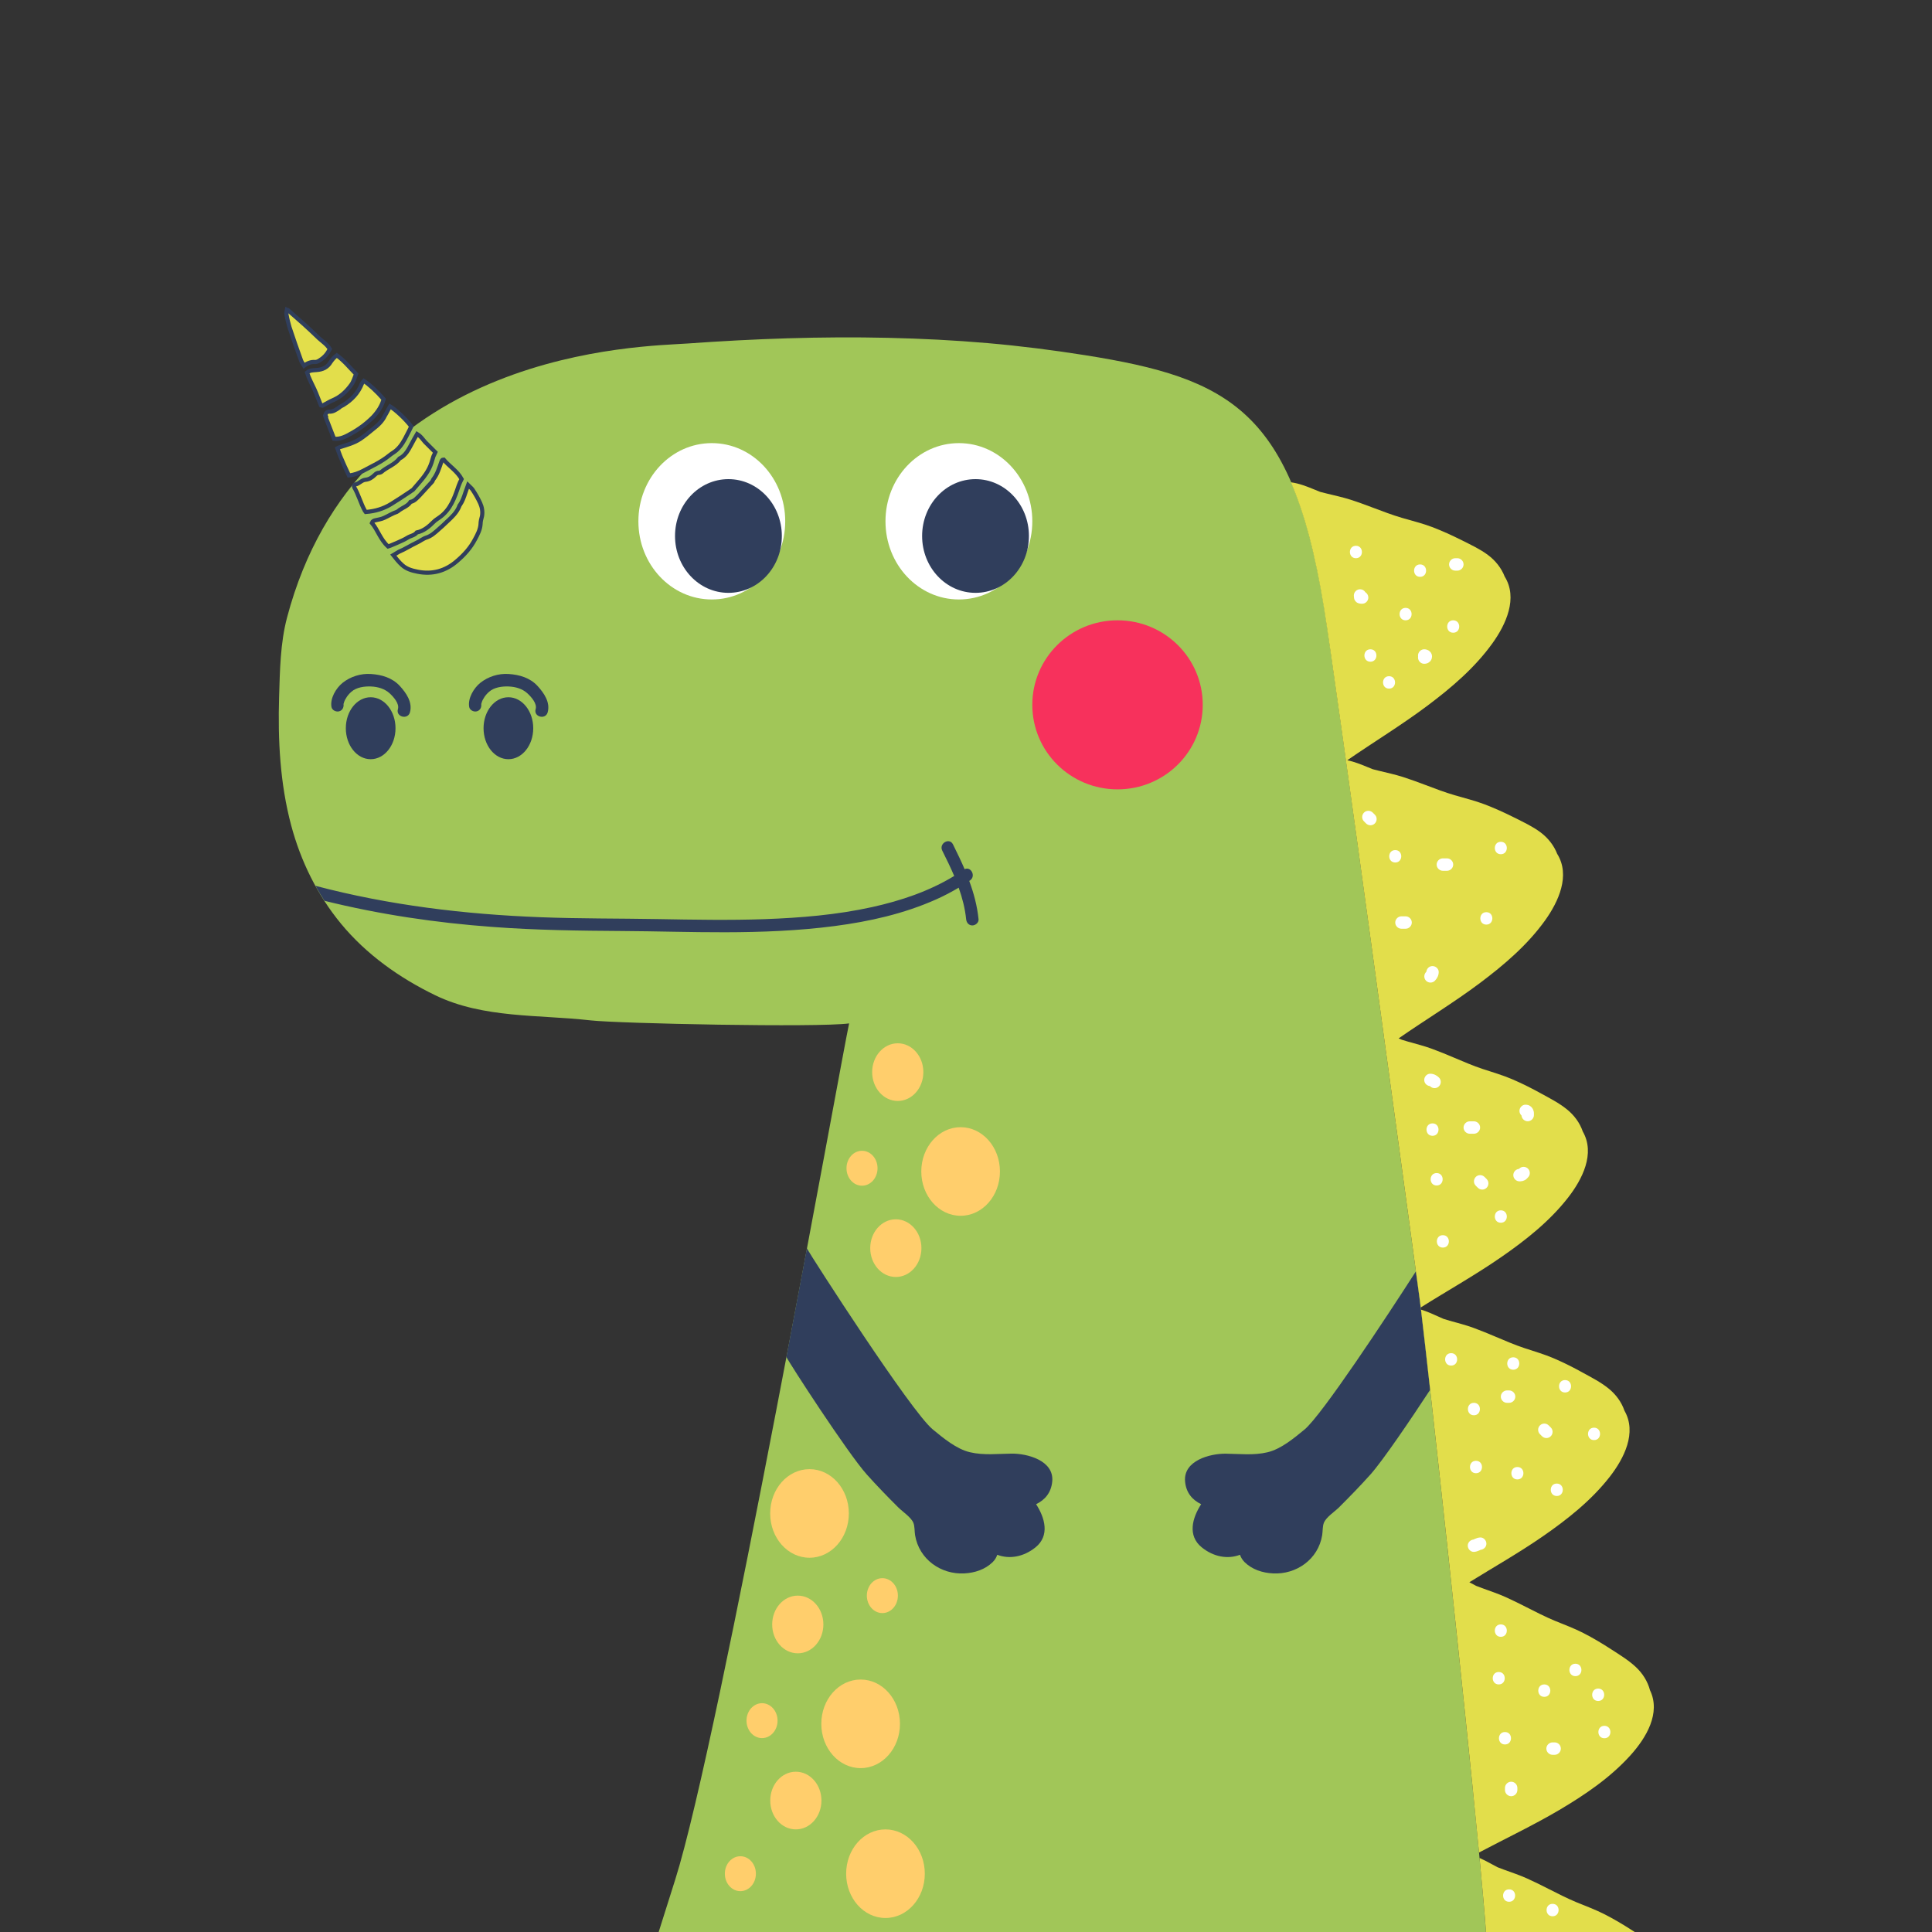 <svg xmlns="http://www.w3.org/2000/svg" viewBox="0 0 2800 2800" width="2800" height="2800">
	<rect x="0" y="0" width="2800" height="2800" fill="#333333" stroke="none"/>
	<style>
		tspan { white-space:pre }
		.shp0 { fill: #a1c658 } 
		.shp1 { fill: #303e5c } 
		.shp2 { fill: #ffffff } 
		.shp3 { fill: #e2de4b } 
		.shp4 { fill: #f7315c } 
		.shp5 { fill: #ffce6c } 
		.shp6 { fill: #e2de4b;stroke: #303e5c;stroke-width: 6 } 
	</style>
	<g id="画板">
		<g id="39备份">
			<g id="编组">
				<path id="路径" class="shp0" d="M494.2 1338.7C531 1383.3 579.1 1417.4 631 1442.5C700.5 1476.1 781.1 1470.3 855.8 1478.8C896.4 1483.4 1185.3 1489.4 1230.6 1483.2C1220.7 1527.2 1042.7 2522 978.6 2724C970.6 2749.3 962.6 2774.6 954.6 2800L2153.6 2800C2143.5 2652.2 2065.6 1941.8 2057.2 1880.5C2048.7 1818.1 1935.3 980.9 1919.2 881C1873.2 596.2 1783.2 548.2 1572.8 514.8C1526.1 507.4 1478.8 501.4 1431.7 497.3C1383.5 493.1 1335.2 490.7 1286.9 489.6C1190.2 487.4 1093.4 490.9 996.9 497.8C932 502.5 519.3 504.2 416 895C406.2 932.2 405.7 971.3 404.5 1009.7C402.6 1072.3 405.8 1135.4 422 1196.2C435.9 1248.2 459.9 1297.1 494.2 1338.7Z" />
				<path id="路径" class="shp1" d="M1169.4 1809.3C1160.1 1859 1150.1 1912 1139.7 1966.6C1144 1975.7 1228.4 2105.8 1256.2 2136.9C1270.9 2153.3 1286.3 2169.2 1301.9 2184.7C1308 2190.8 1320.3 2198.8 1323.7 2206.9C1325.8 2211.9 1325.3 2219.5 1326.2 2224.9C1332 2259.9 1363.7 2282.1 1397.6 2280.3C1412.7 2279.5 1427.6 2274.7 1438.6 2264C1441.9 2260.8 1444 2257.2 1445.3 2253.3C1462.8 2260 1483.5 2256.5 1500.9 2242.4C1521.5 2225.6 1514.6 2200.1 1501.6 2180C1514.2 2173.9 1523.5 2163.5 1525 2146.9C1527.7 2116.5 1488.5 2106.4 1466 2106.7C1445.7 2106.9 1425.8 2109.4 1405.8 2104.7C1386.1 2100.1 1367 2084.1 1351.8 2071.6C1320 2045.5 1176.5 1822.1 1169.4 1809.3Z" />
				<path id="路径" class="shp1" d="M1740.8 2180C1727.8 2200.1 1720.9 2225.6 1741.5 2242.4C1758.9 2256.6 1779.6 2260 1797.1 2253.3C1798.4 2257.2 1800.6 2260.8 1803.8 2264C1814.7 2274.7 1829.6 2279.5 1844.8 2280.3C1878.8 2282.1 1910.5 2259.9 1916.2 2224.9C1917.1 2219.5 1916.6 2212 1918.7 2206.9C1922 2198.7 1934.3 2190.8 1940.5 2184.7C1956.1 2169.1 1971.5 2153.3 1986.2 2136.9C2003.9 2117.1 2044.4 2057.4 2072.7 2014.2C2064.9 1944.5 2059.2 1894.8 2057.2 1880.5C2056.4 1874.5 2054.6 1861.4 2052 1842.6C2009.4 1908.9 1915.6 2051.1 1890.7 2071.7C1875.5 2084.2 1856.3 2100.3 1836.7 2104.8C1816.7 2109.5 1796.7 2107 1776.5 2106.8C1754 2106.5 1714.8 2116.6 1717.5 2147C1718.9 2163.5 1728.2 2173.9 1740.8 2180Z" />
				<g id="椭圆形">
					<path id="Layer" class="shp2" d="M1031.6 868.8C972.76 868.8 925.2 818.15 925.2 755.5C925.2 692.85 972.76 642.2 1031.6 642.2C1090.44 642.2 1138 692.85 1138 755.5C1138 818.15 1090.44 868.8 1031.6 868.8Z" />
					<path id="Layer" class="shp1" d="M1055.7 859.2C1012.9 859.2 978.3 822.37 978.3 776.8C978.3 731.23 1012.9 694.4 1055.7 694.4C1098.5 694.4 1133.1 731.23 1133.1 776.8C1133.1 822.37 1098.5 859.2 1055.7 859.2Z" />
				</g>
				<g id="椭圆形">
					<path id="Layer" class="shp2" d="M1389.7 868.8C1330.86 868.8 1283.3 818.15 1283.3 755.5C1283.3 692.85 1330.86 642.2 1389.7 642.2C1448.54 642.2 1496.1 692.85 1496.1 755.5C1496.1 818.15 1448.54 868.8 1389.7 868.8Z" />
					<path id="Layer" class="shp1" d="M1413.8 859.2C1371 859.2 1336.4 822.37 1336.4 776.8C1336.4 731.23 1371 694.4 1413.8 694.4C1456.6 694.4 1491.2 731.23 1491.2 776.8C1491.2 822.37 1456.6 859.2 1413.8 859.2Z" />
				</g>
				<g id="Layer">
					<path id="椭圆形" class="shp1" d="M537.2 1100.3C517.29 1100.3 501.2 1080.23 501.2 1055.4C501.2 1030.57 517.29 1010.5 537.2 1010.5C557.11 1010.5 573.2 1030.57 573.2 1055.4C573.2 1080.23 557.11 1100.3 537.2 1100.3Z" />
					<path id="路径" class="shp1" d="M579.5 994.2C568.6 982.3 553.2 977.8 537.6 976.8C522.9 975.8 507.9 980.5 496.4 989.7C486.9 997.4 478.2 1012.1 480.4 1024.6C481.3 1029.4 487.1 1032.1 491.5 1030.9C496.6 1029.5 498.6 1024.7 497.8 1019.8C497.9 1020.7 498 1020.6 498 1019.6C498.1 1020.1 498.8 1017.1 498.7 1017.4C499.3 1015.6 500.2 1013.9 501.2 1012.3C503.3 1008.5 506 1005.4 509.3 1002.5C516.7 996 528.3 994.5 537.7 994.9C547.4 995.3 557.4 998.1 564.7 1004.8C570.2 1009.9 579.1 1019.6 576.7 1027.7C573.4 1038.9 590.8 1043.6 594.1 1032.5C598.2 1017.9 588.8 1004.4 579.5 994.2Z" />
				</g>
				<g id="Layer">
					<path id="椭圆形" class="shp1" d="M736.8 1100.3C716.89 1100.3 700.8 1080.23 700.8 1055.4C700.8 1030.57 716.89 1010.5 736.8 1010.5C756.71 1010.5 772.8 1030.57 772.8 1055.4C772.8 1080.23 756.71 1100.3 736.8 1100.3Z" />
					<path id="路径" class="shp1" d="M779.1 994.2C768.2 982.3 752.8 977.8 737.2 976.8C722.5 975.8 707.5 980.5 696 989.7C686.5 997.4 677.8 1012.1 680 1024.6C680.9 1029.4 686.7 1032.1 691.1 1030.9C696.2 1029.5 698.2 1024.7 697.4 1019.8C697.5 1020.7 697.6 1020.6 697.6 1019.6C697.7 1020.1 698.4 1017.1 698.3 1017.4C698.9 1015.6 699.8 1013.9 700.8 1012.3C702.9 1008.5 705.6 1005.4 708.9 1002.5C716.3 996 727.9 994.5 737.3 994.9C747 995.3 757 998.1 764.3 1004.8C769.8 1009.9 778.7 1019.6 776.3 1027.7C773 1038.9 790.4 1043.6 793.7 1032.5C797.8 1017.9 788.4 1004.4 779.1 994.2Z" />
				</g>
				<path id="路径" class="shp1" d="M902.5 1349.3C951.9 1349.6 1001.3 1351.2 1050.7 1351.1C1103.8 1351 1157 1349 1209.6 1342.1C1260.1 1335.5 1310 1324.3 1356.7 1303.5C1367.9 1298.5 1378.8 1292.8 1389.4 1286.5C1394.6 1301.2 1398.6 1316.4 1400.2 1332.2C1400.7 1337.1 1403.9 1341.2 1409.2 1341.2C1413.7 1341.2 1418.7 1337.1 1418.2 1332.2C1416.2 1312.8 1411.3 1294.5 1404.7 1276.7C1405 1276.5 1405.4 1276.2 1405.8 1276C1414.9 1269.7 1407 1255.2 1398 1259.7C1392.8 1247.6 1387 1235.6 1381.1 1223.7C1375.9 1213.3 1360.4 1222.4 1365.6 1232.8C1371.7 1244.9 1377.6 1257.1 1382.9 1269.5C1346.5 1291.7 1305.6 1305.4 1264 1314.6C1212.9 1325.9 1160.4 1330.2 1108.1 1332.1C1056.5 1333.9 1004.8 1332.9 953.2 1332C896.5 1331 839.9 1331.5 783.3 1329.3C673.3 1325.1 563.6 1311.9 457.2 1283.8C461.3 1291.2 465.6 1298.4 470.2 1305.5C550.1 1325.3 631.8 1337.4 714.1 1343.4C776.7 1348.1 839.5 1348.9 902.5 1349.3Z" />
				<g id="路径">
					<g id="Layer">
						<path id="Layer" class="shp3" d="M2326 2774.6C2312.4 2767.6 2298.3 2762.5 2284.3 2756.7C2270.6 2751 2257.3 2744.1 2244 2737.4C2233.8 2732.2 2223.6 2727.1 2213.1 2722.4C2202 2717.4 2190.6 2713.7 2179.2 2709.5C2176.3 2708.4 2173.4 2707.3 2170.5 2706.2C2168 2704.9 2165.5 2703.6 2163 2702.2C2157.1 2699 2150.8 2695.6 2144.3 2692.7C2148.7 2739.3 2152 2776.7 2153.6 2800L2369.2 2800C2368.3 2799.4 2367.4 2798.9 2366.5 2798.3C2353.4 2789.8 2339.9 2781.7 2326 2774.6Z" />
						<path id="Layer" class="shp3" d="M2057.2 1880.5C2057.6 1883.6 2058.2 1888.5 2059 1894.9C2097.6 1870.6 2137.5 1848.3 2175.1 1822.3C2210.8 1797.6 2245.4 1770.4 2272.3 1736C2293.4 1709 2312.2 1671.7 2293.9 1639.9C2289.6 1627.3 2281.4 1616.2 2270.7 1607.6C2259.4 1598.5 2246.3 1591.8 2233.7 1584.9C2220 1577.3 2206 1570.3 2191.6 1564.1C2177.6 1558.1 2163.2 1554 2148.7 1549.2C2134.6 1544.5 2120.9 1538.6 2107.2 1532.8C2096.7 1528.3 2086.1 1524 2075.3 1520C2063.9 1515.8 2052.2 1512.9 2040.6 1509.6C2037.6 1508.7 2034.6 1507.8 2031.6 1506.9C2030.1 1506.2 2028.5 1505.5 2027 1504.9C2066.2 1477.7 2107.1 1453 2145.2 1424.4C2179.9 1398.3 2213.4 1369.8 2238.9 1334.4C2258.9 1306.6 2276.2 1268.6 2256.8 1237.5C2252 1225.1 2243.4 1214.3 2232.4 1206.1C2220.8 1197.5 2207.4 1191.3 2194.5 1184.8C2180.5 1177.8 2166.3 1171.3 2151.6 1165.7C2137.4 1160.3 2122.8 1156.8 2108.2 1152.5C2093.9 1148.3 2080 1143 2066 1137.7C2055.3 1133.7 2044.6 1129.7 2033.7 1126.2C2022.1 1122.5 2010.4 1120 1998.6 1117.1C1995.6 1116.4 1992.6 1115.6 1989.5 1114.8C1986.9 1113.8 1984.2 1112.7 1981.6 1111.6C1972.6 1107.9 1962.7 1103.9 1952.6 1101.8C1991.3 1075.1 2031.5 1050.7 2069.1 1022.5C2103.8 996.4 2137.3 967.9 2162.8 932.5C2182.8 904.7 2200.1 866.7 2180.7 835.6C2175.9 823.2 2167.3 812.4 2156.3 804.2C2144.7 795.6 2131.3 789.4 2118.4 782.9C2104.4 775.9 2090.2 769.4 2075.5 763.8C2061.3 758.4 2046.7 754.9 2032.1 750.6C2017.8 746.4 2003.9 741.1 1989.9 735.8C1979.2 731.8 1968.5 727.8 1957.6 724.3C1946 720.6 1934.3 718.1 1922.5 715.2C1919.5 714.5 1916.5 713.7 1913.4 712.9C1910.8 711.9 1908.1 710.8 1905.5 709.7C1894.8 705.3 1882.9 700.5 1870.9 699C1891 745.6 1906.5 804.9 1918.8 881.1C1935.3 980.9 2048.7 1818.1 2057.2 1880.5Z" />
						<path id="Layer" class="shp3" d="M2251.9 1968.6C2237.9 1962.6 2223.5 1958.5 2209.1 1953.7C2195 1949 2181.3 1943.1 2167.6 1937.3C2157.1 1932.8 2146.5 1928.5 2135.7 1924.5C2124.3 1920.3 2112.6 1917.4 2101 1914.1C2098 1913.2 2095 1912.3 2092 1911.4C2089.4 1910.3 2086.8 1909.1 2084.2 1907.9C2076.5 1904.4 2068 1900.6 2059.4 1898C2071.9 2001.8 2121.2 2451.3 2143.5 2684.8C2182.3 2664.3 2222 2645.5 2259.8 2623.2C2297.2 2601.1 2333.6 2576.4 2362.9 2544C2385.9 2518.5 2407.3 2482.7 2391.3 2449.6C2387.9 2436.7 2380.6 2425.1 2370.5 2415.7C2359.9 2405.9 2347.3 2398.2 2335.2 2390.4C2322.1 2381.9 2308.6 2373.8 2294.7 2366.7C2281.1 2359.7 2267 2354.6 2253 2348.8C2239.3 2343.1 2226 2336.2 2212.7 2329.5C2202.5 2324.3 2192.3 2319.2 2181.8 2314.5C2170.7 2309.5 2159.3 2305.8 2147.9 2301.6C2145 2300.5 2142.1 2299.4 2139.2 2298.3C2136.7 2297 2134.2 2295.7 2131.7 2294.3C2131 2293.9 2130.2 2293.5 2129.5 2293.1C2164.9 2271.2 2201.2 2250.6 2235.5 2226.9C2271.2 2202.2 2305.8 2175 2332.7 2140.6C2353.8 2113.6 2372.6 2076.3 2354.3 2044.5C2350 2031.9 2341.8 2020.8 2331.1 2012.2C2319.8 2003.1 2306.7 1996.4 2294.1 1989.5C2280.3 1981.8 2266.3 1974.8 2251.9 1968.6Z" />
					</g>
					<path id="Layer" class="shp2" d="M1978.8 858.3C1977.2 855.7 1974.4 854 1971.1 854C1966.2 854 1962.1 858.1 1962.1 863C1962.1 864.5 1962.3 865.7 1962.5 867.2C1962.7 869 1963.9 870.7 1965.1 872C1967.4 874.5 1970.9 875 1974.1 875C1979 875 1983.1 870.9 1983.1 866C1983.1 862.8 1981.4 859.9 1978.8 858.3Z" />
					<path id="Layer" class="shp2" d="M1965.1 791C1953.5 791 1953.5 809 1965.1 809C1976.7 809 1976.7 791 1965.1 791Z" />
					<path id="Layer" class="shp2" d="M2112.1 809L2109.1 809C2104.2 809 2100.1 813.1 2100.1 818C2100.1 822.9 2104.2 827 2109.1 827L2112.1 827C2117 827 2121.1 822.9 2121.1 818C2121.1 813.1 2117 809 2112.1 809Z" />
					<path id="Layer" class="shp2" d="M2106.1 899C2094.5 899 2094.5 917 2106.1 917C2117.7 917 2117.7 899 2106.1 899Z" />
					<path id="Layer" class="shp2" d="M2058.1 818C2046.5 818 2046.5 836 2058.1 836C2069.7 836 2069.7 818 2058.1 818Z" />
					<path id="Layer" class="shp2" d="M2013.1 980C2001.5 980 2001.5 998 2013.1 998C2024.7 998 2024.7 980 2013.1 980Z" />
					<path id="Layer" class="shp2" d="M1986.1 941C1974.5 941 1974.5 959 1986.1 959C1997.7 959 1997.7 941 1986.1 941Z" />
					<path id="Layer" class="shp2" d="M2072.2 944.1C2070.4 942.5 2069.9 942.3 2067.6 941.5C2066.5 941.1 2065.2 941 2064.1 941C2059.2 940.9 2055.1 945.2 2055.1 950C2055.1 950.5 2055.2 951 2055.2 951.5C2055.1 952 2055.1 952.5 2055.1 953C2055.1 957.8 2059.2 962.1 2064.1 962C2066.1 962 2068.7 961.5 2070.4 960.3C2072.1 959 2072.9 958.5 2074 956.6C2075 955 2075.3 953.3 2075.4 951.5C2075.5 948.9 2074.2 945.8 2072.2 944.1Z" />
					<path id="Layer" class="shp2" d="M2037.1 881C2025.5 881 2025.5 899 2037.1 899C2048.7 899 2048.7 881 2037.1 881Z" />
					<path id="Layer" class="shp2" d="M1992.5 1180.7C1991.5 1179.7 1990.5 1178.7 1989.5 1177.7C1986 1174.2 1980.2 1174.2 1976.8 1177.7C1973.3 1181.2 1973.3 1187 1976.8 1190.4C1977.8 1191.4 1978.8 1192.4 1979.8 1193.4C1983.3 1196.9 1989.1 1196.9 1992.5 1193.4C1996 1189.9 1996 1184.1 1992.5 1180.7Z" />
					<path id="Layer" class="shp2" d="M2076.1 1400.1C2071.4 1400.1 2067.8 1403.6 2067.2 1408.1C2067.1 1408.3 2067 1408.5 2066.9 1408.6L2066.8 1408.7C2063.4 1412.2 2063.3 1417.9 2066.8 1421.4C2070.3 1424.9 2076.1 1424.9 2079.5 1421.4C2082.8 1418.1 2085 1413.7 2085.1 1409C2085.3 1404.2 2080.9 1400.1 2076.1 1400.1Z" />
					<path id="Layer" class="shp2" d="M2037.1 1328L2031.1 1328C2026.2 1328 2022.1 1332.1 2022.1 1337C2022.1 1341.9 2026.2 1346 2031.1 1346L2037.1 1346C2042 1346 2046.1 1341.9 2046.1 1337C2046.1 1332.1 2042 1328 2037.1 1328Z" />
					<path id="Layer" class="shp2" d="M2154.1 1322C2142.5 1322 2142.5 1340 2154.1 1340C2165.7 1340 2165.7 1322 2154.1 1322Z" />
					<path id="Layer" class="shp2" d="M2097.1 1244L2091.1 1244C2086.2 1244 2082.1 1248.1 2082.1 1253C2082.1 1257.9 2086.2 1262 2091.1 1262L2097.1 1262C2102 1262 2106.1 1257.9 2106.1 1253C2106.1 1248.1 2102 1244 2097.1 1244Z" />
					<path id="Layer" class="shp2" d="M2175.1 1220C2163.5 1220 2163.5 1238 2175.1 1238C2186.7 1238 2186.7 1220 2175.1 1220Z" />
					<path id="Layer" class="shp2" d="M2022.1 1232C2010.5 1232 2010.5 1250 2022.1 1250C2033.7 1250 2033.7 1232 2022.1 1232Z" />
					<path id="Layer" class="shp2" d="M2076.1 1628.1C2064.5 1628.1 2064.5 1646.1 2076.1 1646.1C2087.7 1646.1 2087.7 1628.1 2076.1 1628.1Z" />
					<path id="Layer" class="shp2" d="M2085.5 1561.7C2082.2 1558.4 2077.8 1556.2 2073.1 1556.1C2068.2 1555.9 2064.1 1560.3 2064.1 1565.1C2064.1 1569.8 2067.6 1573.4 2072.1 1574C2072.3 1574.1 2072.5 1574.2 2072.6 1574.3L2072.7 1574.4C2076.2 1577.8 2081.9 1577.9 2085.4 1574.4C2088.9 1571 2089 1565.2 2085.5 1561.7Z" />
					<path id="Layer" class="shp2" d="M2222.3 1609.2C2221.9 1608.3 2221.6 1607.2 2221 1606.4C2219.6 1604.4 2219.4 1604.3 2217.4 1602.8C2215.6 1601.5 2213.2 1601.1 2211.1 1601C2206.2 1600.8 2202.1 1605.2 2202.1 1610C2202.1 1612.7 2203.3 1615 2205.1 1616.7C2205.4 1621.3 2209.4 1625 2214.1 1625C2219 1625 2223.1 1620.9 2223.1 1616C2223.1 1613.8 2223.2 1611.3 2222.3 1609.2Z" />
					<path id="Layer" class="shp2" d="M2214.5 1693.7C2211 1690.2 2205.2 1690.2 2201.8 1693.7C2201.7 1693.8 2201.5 1694 2201.4 1694.1C2196.8 1694.5 2193.2 1698.4 2193.2 1703.1C2193.2 1708 2197.3 1712.1 2202.2 1712.1C2202.8 1712.1 2203.4 1712.1 2204 1712C2206.7 1711.8 2207.2 1711.5 2209.6 1710.5C2211.5 1709.7 2213.1 1707.9 2214.5 1706.4C2218 1703 2218 1697.2 2214.5 1693.7Z" />
					<path id="Layer" class="shp2" d="M2136.1 1625.1L2130.1 1625.1C2125.2 1625.1 2121.1 1629.2 2121.1 1634.1C2121.1 1639 2125.2 1643.1 2130.1 1643.1L2136.1 1643.1C2141 1643.1 2145.1 1639 2145.1 1634.1C2145.1 1629.2 2141 1625.1 2136.1 1625.1Z" />
					<path id="Layer" class="shp2" d="M2091.1 1790.1C2079.5 1790.1 2079.5 1808.1 2091.1 1808.1C2102.7 1808.1 2102.7 1790.1 2091.1 1790.1Z" />
					<path id="Layer" class="shp2" d="M2175.1 1754.1C2163.5 1754.1 2163.5 1772.1 2175.1 1772.1C2186.7 1772.1 2186.7 1754.1 2175.1 1754.1Z" />
					<path id="Layer" class="shp2" d="M2082.1 1700.1C2070.5 1700.1 2070.5 1718.1 2082.1 1718.1C2093.7 1718.1 2093.7 1700.1 2082.1 1700.1Z" />
					<path id="Layer" class="shp2" d="M2154.5 1708.7L2151.5 1705.7C2148 1702.2 2142.2 1702.2 2138.8 1705.7C2135.3 1709.2 2135.3 1715 2138.8 1718.4L2141.8 1721.4C2145.3 1724.9 2151.1 1724.9 2154.5 1721.4C2158 1718 2158 1712.2 2154.5 1708.7Z" />
					<path id="Layer" class="shp2" d="M2103.1 1961.1C2091.5 1961.1 2091.5 1979.1 2103.1 1979.1C2114.7 1979.1 2114.7 1961.1 2103.1 1961.1Z" />
					<path id="Layer" class="shp2" d="M2139.1 2117.1C2127.5 2117.1 2127.5 2135.1 2139.1 2135.1C2150.7 2135.1 2150.7 2117.1 2139.1 2117.1Z" />
					<g id="Layer">
						<path id="Layer" class="shp2" d="M2135.4 2231.2C2134.1 2231.3 2134.7 2231.3 2135.4 2231.2L2135.4 2231.2Z" />
						<path id="Layer" class="shp2" d="M2145.9 2246.1C2147.1 2246 2146.5 2245.9 2145.9 2246.1L2145.9 2246.1Z" />
						<path id="Layer" class="shp2" d="M2145.9 2246.1C2150.5 2245.5 2154.2 2242 2154.2 2237.2C2154.2 2232.5 2150.1 2227.9 2145.2 2228.2C2142.2 2228.4 2139.9 2229.2 2137.2 2230.4C2136.7 2230.6 2136.1 2230.9 2135.6 2231.2L2135.5 2231.2C2135.5 2231.2 2135.5 2231.2 2135.6 2231.2C2135.6 2231.2 2135.6 2231.2 2135.5 2231.2C2130.9 2231.8 2127.2 2235.3 2127.2 2240.1C2127.2 2244.8 2131.3 2249.4 2136.2 2249.1C2139.2 2248.9 2141.5 2248.1 2144.2 2246.9C2144.7 2246.7 2145.3 2246.4 2145.8 2246.1L2145.9 2246.1C2145.9 2246.1 2145.8 2246.1 2145.9 2246.1C2145.8 2246.1 2145.9 2246.1 2145.9 2246.1Z" />
					</g>
					<path id="Layer" class="shp2" d="M2256.2 2150.1C2244.6 2150.1 2244.6 2168.1 2256.2 2168.1C2267.8 2168.1 2267.8 2150.1 2256.2 2150.1Z" />
					<path id="Layer" class="shp2" d="M2199.1 2126.1C2187.5 2126.1 2187.5 2144.1 2199.1 2144.1C2210.7 2144.1 2210.8 2126.1 2199.1 2126.1Z" />
					<path id="Layer" class="shp2" d="M2187.1 2015.1L2184.1 2015.1C2179.2 2015.1 2175.1 2019.2 2175.1 2024.1C2175.1 2029 2179.2 2033.1 2184.1 2033.1L2187.1 2033.1C2192 2033.1 2196.1 2029 2196.1 2024.1C2196.1 2019.2 2192 2015.1 2187.1 2015.1Z" />
					<path id="Layer" class="shp2" d="M2136.1 2033.1C2124.5 2033.1 2124.5 2051.1 2136.1 2051.1C2147.7 2051.1 2147.7 2033.1 2136.1 2033.1Z" />
					<path id="Layer" class="shp2" d="M2247.5 2068.8C2246.5 2067.8 2245.5 2066.8 2244.5 2065.8C2241 2062.3 2235.2 2062.3 2231.8 2065.8C2228.3 2069.3 2228.3 2075.1 2231.8 2078.5C2232.8 2079.5 2233.8 2080.5 2234.8 2081.5C2238.3 2085 2244.1 2085 2247.5 2081.5C2251 2078 2251 2072.2 2247.5 2068.8Z" />
					<path id="Layer" class="shp2" d="M2310.2 2069.1C2298.6 2069.1 2298.6 2087.1 2310.2 2087.1C2321.8 2087.1 2321.8 2069.1 2310.2 2069.1Z" />
					<path id="Layer" class="shp2" d="M2268.2 2000.1C2256.6 2000.1 2256.6 2018.1 2268.2 2018.1C2279.8 2018.1 2279.8 2000.1 2268.2 2000.1Z" />
					<path id="Layer" class="shp2" d="M2193.1 1967.1C2181.5 1967.1 2181.5 1985.1 2193.1 1985.1C2204.7 1985.1 2204.8 1967.1 2193.1 1967.1Z" />
					<path id="Layer" class="shp2" d="M2175.1 2354.2C2163.5 2354.2 2163.5 2372.2 2175.1 2372.2C2186.7 2372.2 2186.7 2354.2 2175.1 2354.2Z" />
					<path id="Layer" class="shp2" d="M2283.2 2411.2C2271.6 2411.2 2271.6 2429.2 2283.2 2429.2C2294.8 2429.2 2294.8 2411.2 2283.2 2411.2Z" />
					<path id="Layer" class="shp2" d="M2316.2 2447.2C2304.6 2447.2 2304.6 2465.2 2316.2 2465.2C2327.8 2465.2 2327.8 2447.2 2316.2 2447.2Z" />
					<path id="Layer" class="shp2" d="M2253.1 2525.2L2250.1 2525.2C2245.2 2525.2 2241.1 2529.3 2241.1 2534.2C2241.1 2539.1 2245.2 2543.2 2250.1 2543.2L2253.1 2543.2C2258 2543.2 2262.1 2539.1 2262.1 2534.2C2262.1 2529.3 2258.1 2525.2 2253.1 2525.2Z" />
					<path id="Layer" class="shp2" d="M2172.1 2423.2C2160.5 2423.2 2160.5 2441.2 2172.1 2441.2C2183.7 2441.2 2183.7 2423.2 2172.1 2423.2Z" />
					<path id="Layer" class="shp2" d="M2238.1 2441.2C2226.5 2441.2 2226.5 2459.2 2238.1 2459.2C2249.7 2459.2 2249.8 2441.2 2238.1 2441.2Z" />
					<path id="Layer" class="shp2" d="M2181.1 2510.2C2169.5 2510.2 2169.5 2528.2 2181.1 2528.2C2192.7 2528.2 2192.8 2510.2 2181.1 2510.2Z" />
					<path id="Layer" class="shp2" d="M2190.1 2582.2C2185.2 2582.2 2181.1 2586.3 2181.1 2591.2L2181.1 2594.2C2181.1 2599.1 2185.2 2603.2 2190.1 2603.2C2195 2603.2 2199.1 2599.1 2199.1 2594.2L2199.1 2591.2C2199.1 2586.3 2195 2582.2 2190.1 2582.2Z" />
					<path id="Layer" class="shp2" d="M2325.2 2501.2C2313.6 2501.2 2313.6 2519.2 2325.2 2519.2C2336.8 2519.2 2336.8 2501.2 2325.2 2501.2Z" />
					<path id="Layer" class="shp2" d="M2187.1 2738.2C2175.5 2738.2 2175.5 2756.2 2187.1 2756.2C2198.7 2756.2 2198.8 2738.2 2187.1 2738.2Z" />
					<path id="Layer" class="shp2" d="M2250.1 2759.2C2238.5 2759.2 2238.5 2777.2 2250.1 2777.2C2261.7 2777.2 2261.8 2759.2 2250.1 2759.2Z" />
				</g>
				<path id="椭圆形" class="shp4" d="M1619.6 1144C1551.3 1144 1496.1 1089.24 1496.1 1021.5C1496.1 953.76 1551.3 899 1619.6 899C1687.9 899 1743.1 953.76 1743.1 1021.5C1743.1 1089.24 1687.9 1144 1619.6 1144Z" />
				<path id="椭圆形" class="shp5" d="M1156.2 2396.1C1135.68 2396.1 1119.1 2377.42 1119.1 2354.3C1119.1 2331.18 1135.68 2312.5 1156.2 2312.5C1176.72 2312.5 1193.3 2331.18 1193.3 2354.3C1193.3 2377.42 1176.72 2396.1 1156.2 2396.1Z" />
				<path id="椭圆形" class="shp5" d="M1104.4 2519C1091.96 2519 1081.9 2507.69 1081.9 2493.7C1081.9 2479.71 1091.96 2468.4 1104.4 2468.4C1116.84 2468.4 1126.9 2479.71 1126.9 2493.7C1126.9 2507.69 1116.84 2519 1104.4 2519Z" />
				<path id="椭圆形" class="shp5" d="M1247.3 2562.5C1215.78 2562.5 1190.3 2533.8 1190.3 2498.3C1190.3 2462.8 1215.78 2434.1 1247.3 2434.1C1278.82 2434.1 1304.3 2462.8 1304.3 2498.3C1304.3 2533.8 1278.82 2562.5 1247.3 2562.5Z" />
				<path id="椭圆形" class="shp5" d="M1153.4 2651.3C1132.88 2651.3 1116.3 2632.62 1116.3 2609.5C1116.3 2586.38 1132.88 2567.7 1153.4 2567.7C1173.92 2567.7 1190.5 2586.38 1190.5 2609.5C1190.5 2632.62 1173.92 2651.3 1153.4 2651.3Z" />
				<path id="椭圆形" class="shp5" d="M1073 2740.8C1060.56 2740.8 1050.5 2729.49 1050.5 2715.5C1050.5 2701.51 1060.56 2690.2 1073 2690.2C1085.44 2690.2 1095.5 2701.51 1095.5 2715.5C1095.5 2729.49 1085.44 2740.8 1073 2740.8Z" />
				<path id="椭圆形" class="shp5" d="M1283.3 2779.7C1251.78 2779.7 1226.3 2751 1226.3 2715.5C1226.3 2680 1251.78 2651.3 1283.3 2651.3C1314.82 2651.3 1340.3 2680 1340.3 2715.5C1340.3 2751 1314.82 2779.7 1283.3 2779.7Z" />
				<path id="椭圆形" class="shp5" d="M1301.1 1595.6C1280.58 1595.6 1264 1576.92 1264 1553.8C1264 1530.68 1280.58 1512 1301.1 1512C1321.62 1512 1338.2 1530.68 1338.2 1553.8C1338.2 1576.92 1321.62 1595.6 1301.1 1595.6Z" />
				<path id="椭圆形" class="shp5" d="M1249.3 1718.4C1236.86 1718.4 1226.8 1707.09 1226.8 1693.1C1226.8 1679.11 1236.86 1667.8 1249.3 1667.8C1261.74 1667.8 1271.8 1679.11 1271.8 1693.1C1271.8 1707.09 1261.74 1718.4 1249.3 1718.4Z" />
				<path id="椭圆形" class="shp5" d="M1392.2 1762C1360.68 1762 1335.2 1733.3 1335.2 1697.8C1335.2 1662.3 1360.68 1633.6 1392.2 1633.6C1423.72 1633.6 1449.2 1662.3 1449.2 1697.8C1449.2 1733.3 1423.72 1762 1392.2 1762Z" />
				<path id="椭圆形" class="shp5" d="M1298.3 1850.7C1277.78 1850.7 1261.2 1832.02 1261.2 1808.9C1261.2 1785.78 1277.78 1767.1 1298.3 1767.1C1318.82 1767.1 1335.4 1785.78 1335.4 1808.9C1335.4 1832.02 1318.82 1850.7 1298.3 1850.7Z" />
				<path id="椭圆形" class="shp5" d="M1278.8 2337.8C1266.36 2337.8 1256.3 2326.49 1256.3 2312.5C1256.3 2298.51 1266.36 2287.2 1278.8 2287.2C1291.24 2287.2 1301.3 2298.51 1301.3 2312.5C1301.3 2326.49 1291.24 2337.8 1278.8 2337.8Z" />
				<path id="椭圆形" class="shp5" d="M1173.2 2257.6C1141.68 2257.6 1116.2 2228.9 1116.2 2193.4C1116.2 2157.9 1141.68 2129.2 1173.2 2129.2C1204.72 2129.2 1230.2 2157.9 1230.2 2193.4C1230.2 2228.9 1204.72 2257.6 1173.2 2257.6Z" />
			</g>
		</g>
		<g id="编组">
			<g id="龙角">
				<path id="路径" fill-rule="evenodd" class="shp6" d="M576.83 786.13C581.62 783.99 586.42 781.86 590.68 779.19C594.94 776.52 600.8 775.98 604 771.71C614.12 769.58 621.58 763.17 628.51 756.23C630.64 754.09 633.84 751.96 637.03 749.82C653.02 738.61 658.88 720.99 664.74 703.91C665.8 700.7 667.4 697.5 669 694.3C662.61 682.55 650.89 675.61 642.89 666C640.76 666 640.23 667.6 639.7 669.2C636.5 678.28 633.84 687.36 627.98 694.83C627.44 695.9 626.91 696.97 626.38 698.03C620.52 704.44 614.66 710.85 608.8 717.25C604.53 721.53 600.8 726.33 594.94 727.4C591.21 733.27 584.29 735.41 578.96 739.14C577.89 740.21 576.3 741.28 575.23 741.81C568.84 743.95 562.98 747.69 557.11 750.36C552.85 752.49 548.06 753.03 543.8 754.09C541.66 754.63 540.07 755.16 539 757.83C547.52 767.97 551.25 781.86 562.44 792C566.17 790.93 571.5 788.26 576.83 786.13Z" />
				<path id="路径" fill-rule="evenodd" class="shp6" d="M570 804.52C574.27 809.87 578 814.68 582.81 818.95C589.21 824.83 597.21 826.97 605.22 828.57C626.56 832.84 645.77 827.5 662.31 813.07C672.98 803.99 682.05 793.84 688.45 781.55C692.19 774.6 695.92 767.65 696.46 759.64C696.46 755.9 697.52 751.62 698.59 747.88C699.66 741.47 698.59 735.06 695.92 729.18C692.72 722.24 688.99 715.82 684.72 709.41C683.12 707.27 680.98 705.67 678.32 703C676.71 707.27 675.65 710.48 674.58 713.69C672.45 720.1 670.31 726.51 666.58 731.85C666.04 732.39 665.51 732.92 665.51 733.99C661.77 743.08 654.84 749.49 647.9 755.9C643.63 760.17 639.36 763.91 635.1 767.65C630.29 771.93 624.96 776.74 618.56 778.88C613.22 780.48 608.95 784.22 604.15 786.36C595.08 790.63 587.07 795.97 578 799.71C574.27 801.85 572.67 802.92 570 804.52Z" />
				<path id="路径" fill-rule="evenodd" class="shp6" d="M566.26 730.86C575.81 725.02 585.37 718.66 594.92 712.29C595.98 711.23 597.57 710.7 598.63 709.64C607.12 699.56 616.14 690.54 621.98 678.87C624.63 673.56 626.22 668.26 627.82 662.42C628.35 660.3 629.94 658.18 631 655.53C626.75 651.28 622.51 647.04 618.26 642.79C613.49 638.55 610.84 632.71 604.47 629C601.28 634.31 598.63 639.61 595.98 644.38C591.73 652.34 587.49 660.3 579 664.54C572.1 673.56 560.96 676.75 552.47 684.17C551.4 684.7 550.34 685.23 549.28 685.23C546.63 685.23 545.04 686.3 542.91 688.42C539.2 692.13 534.96 694.78 529.65 695.31C523.81 695.85 520.63 701.15 514.79 702.21C513.2 702.21 512.67 704.86 513.2 705.92C519.57 716.54 522.75 729.27 528.59 739.88C528.59 740.41 529.12 740.41 530.18 742C543.98 740.94 555.65 737.23 566.26 730.86Z" />
				<path id="路径" fill-rule="evenodd" class="shp6" d="M493.3 661.58C497.07 670.72 501.37 679.86 505.67 689C513.2 688.46 519.65 685.77 526.1 682.55C539.01 675.56 552.45 669.65 564.28 659.97C567.5 657.28 570.73 655.67 573.95 652.98C581.48 646.53 585.78 638.46 590.09 629.86C592.24 626.1 593.85 622.33 596 618.03C587.93 607.28 573.42 593.84 565.35 589C562.66 593.3 560.51 598.14 557.82 602.44C554.06 610.51 547.61 616.42 540.62 621.8C534.7 626.63 528.25 632.01 521.8 636.31C512.66 642.23 502.44 644.91 492.23 648.14C491.15 648.68 490.08 649.22 489 649.75C490.61 654.05 491.69 657.82 493.3 661.58Z" />
				<path id="路径" fill-rule="evenodd" class="shp6" d="M471.35 602.94C475.61 614.08 479.87 624.69 484.13 635.84C493.18 636.9 501.16 632.65 508.62 628.41C520.33 622.04 530.98 614.08 540.56 604.53C547.48 597.1 553.34 588.61 556 578.53C545.88 566.86 534.7 556.78 527.25 552C526.19 553.06 525.12 554.65 524.59 555.71C519.26 569.51 509.68 579.59 497.44 587.02C495.31 588.08 493.18 589.14 491.58 590.73C486.79 593.92 482.53 597.1 476.67 596.57C476.14 596.57 475.08 597.1 474.54 597.1C472.95 597.63 471.35 600.28 471.88 601.88C470.82 601.88 470.82 602.41 471.35 602.94Z" />
				<path id="路径" fill-rule="evenodd" class="shp6" d="M455.52 563.87C459.2 571.84 461.83 579.81 464.99 587.25C466.56 587.78 467.09 588.31 467.61 587.78C472.87 585.12 477.61 581.94 482.87 579.81C493.91 575.03 502.33 567.06 509.16 557.5C512.32 553.25 513.9 547.41 516 542.09C507.06 533.06 499.17 522.97 488.13 515C484.44 517.66 481.81 520.84 479.19 524.56C474.45 532.53 467.61 535.72 458.67 536.25C453.94 536.78 449.21 536.25 445 539.97C447.63 548.47 451.84 555.91 455.52 563.87Z" />
				<path id="路径" fill-rule="evenodd" class="shp6" d="M415.22 455.97C416.31 462.41 417.93 468.31 419.55 474.21C424.97 490.3 430.38 506.4 436.33 522.49C437.41 525.17 439.04 527.32 440.66 530C445.53 526.25 450.94 524.1 456.89 524.64C459.6 524.64 462.31 523.03 464.47 521.42C470.42 517.66 474.75 512.3 478 505.86C474.21 499.42 467.72 495.13 462.31 490.3C457.98 486.01 453.65 482.26 449.32 477.97C439.04 468.31 427.67 458.66 417.39 449.54C416.85 449.54 416.85 449.54 415.77 449C415.22 451.68 414.68 453.83 415.22 455.97Z" />
			</g>
		</g>
	</g>
</svg>